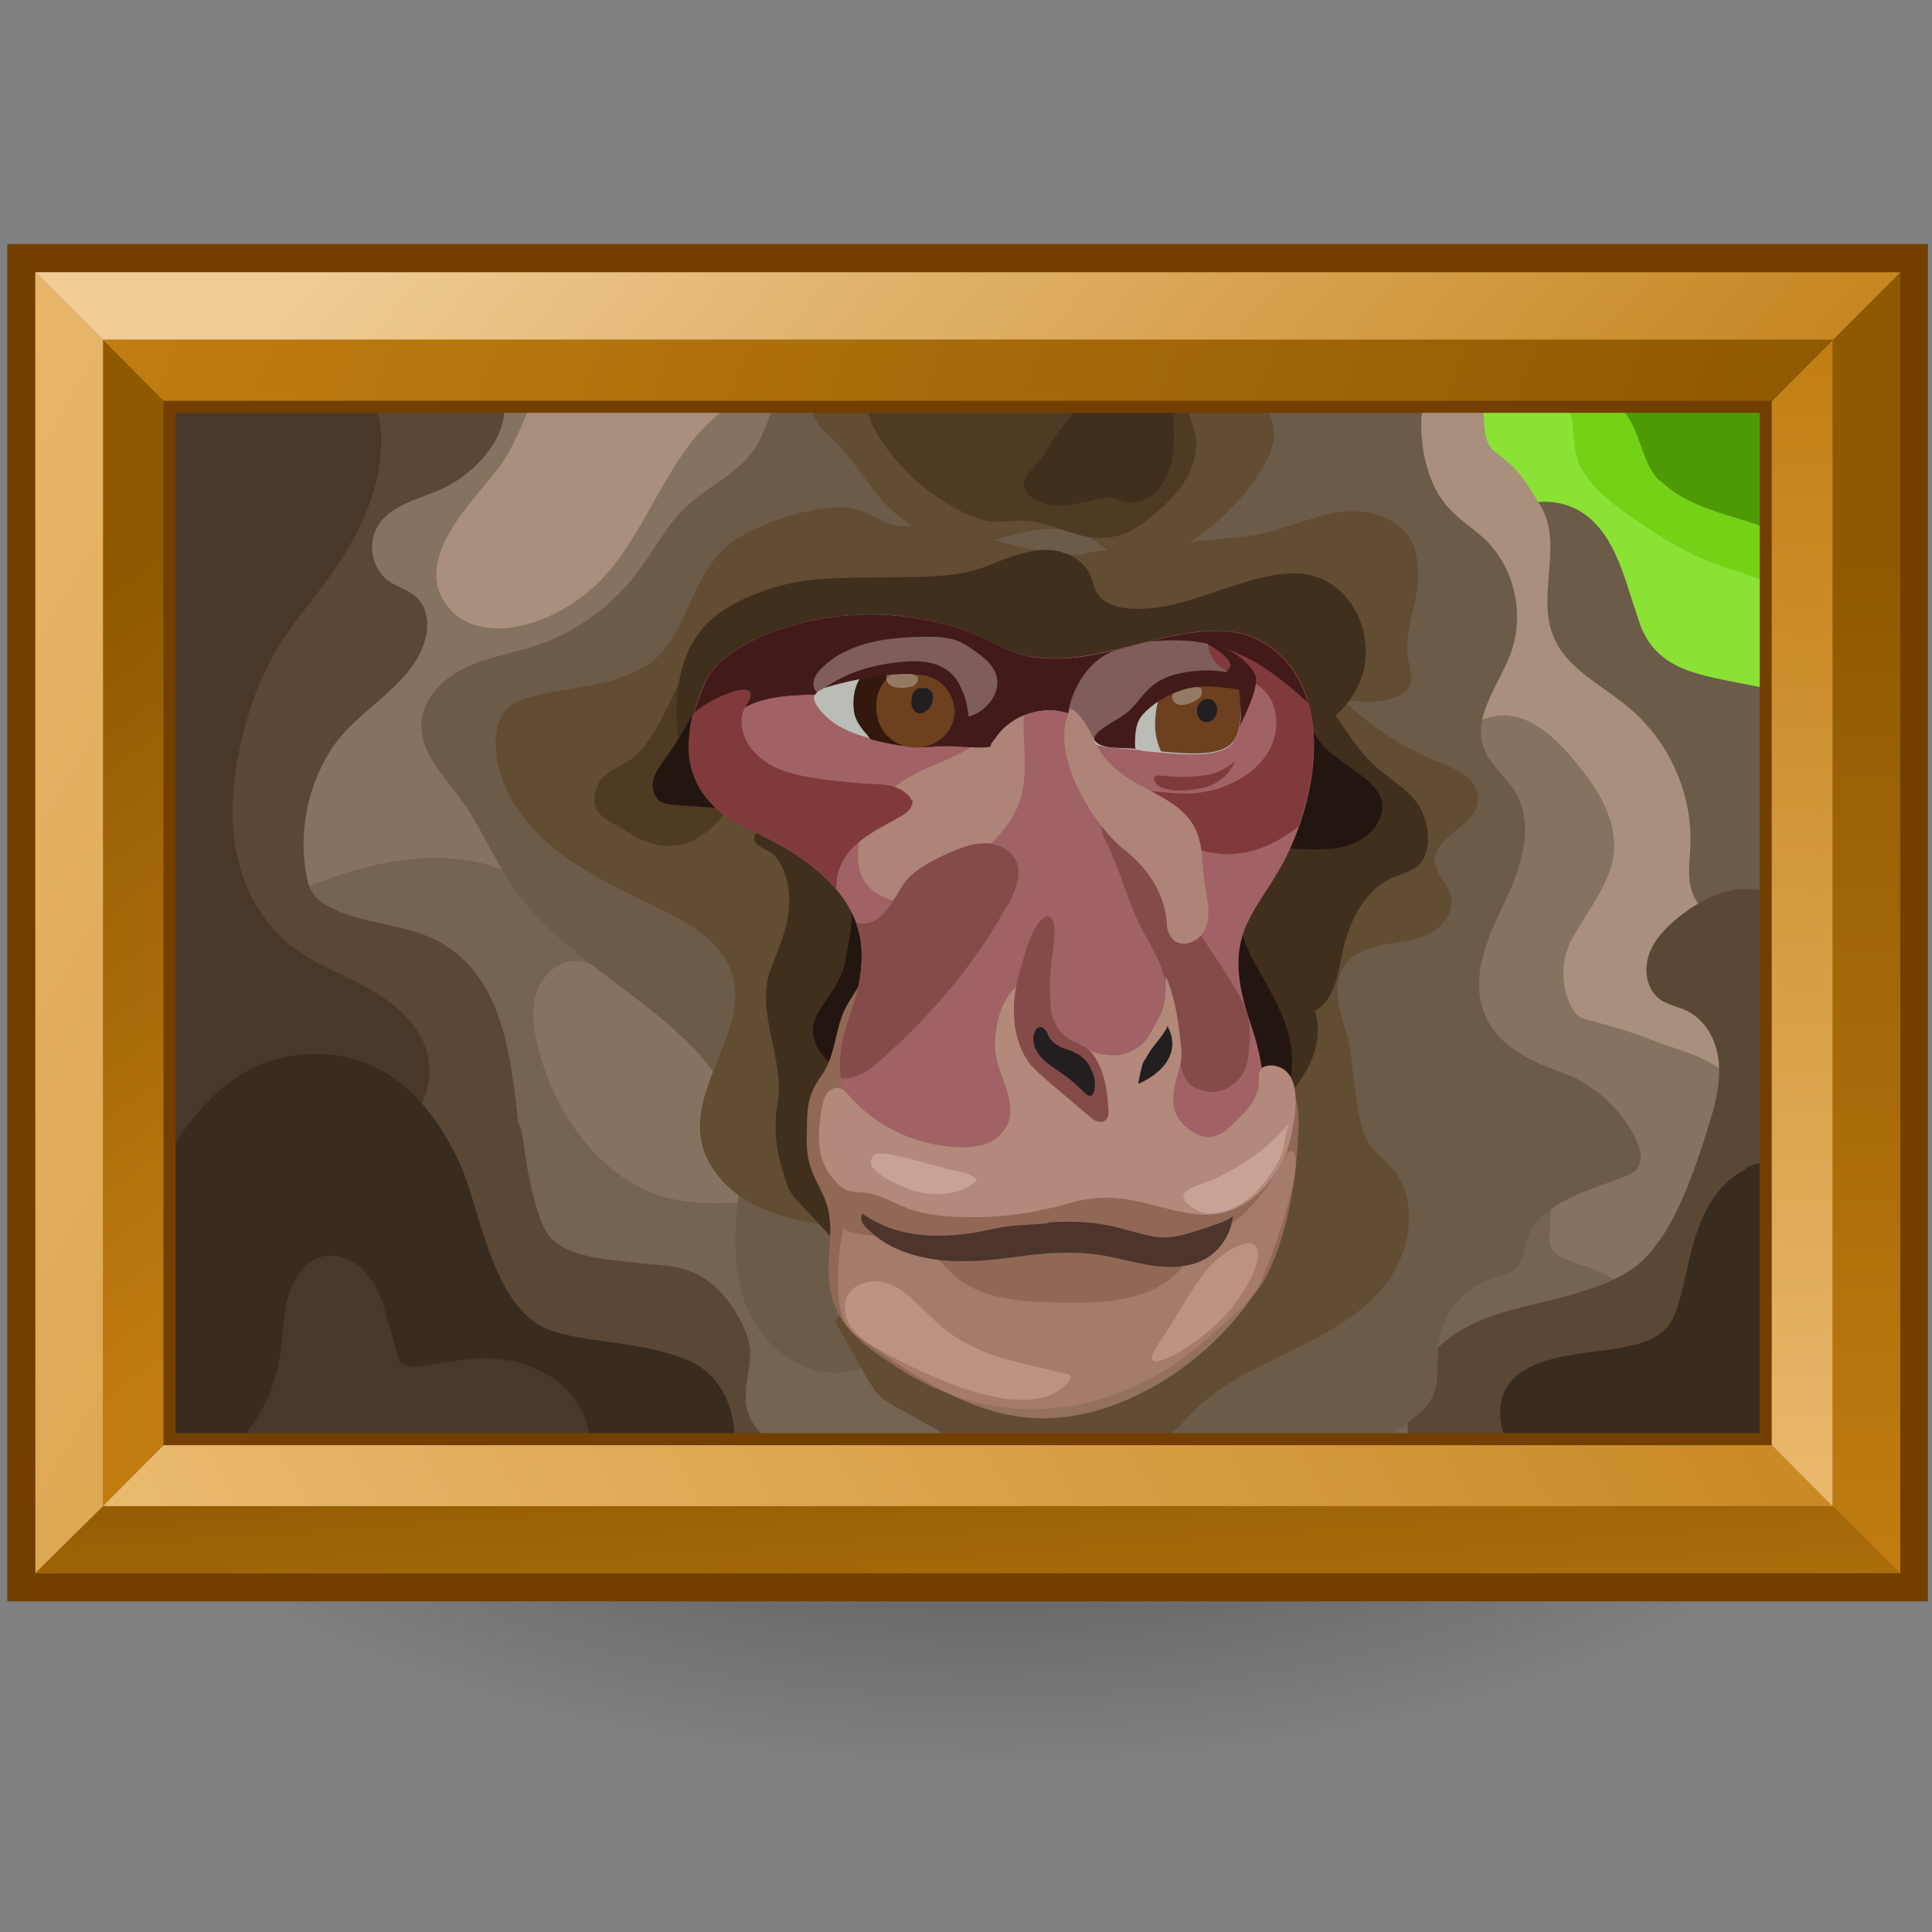 <?xml version="1.0" encoding="UTF-8" standalone="no"?>
<svg
   viewBox="0 0 48 48"
   version="1.1"
   id="svg91"
   sodipodi:docname="15-Kuwahara Filter.svg"
   inkscape:version="1.3.2 (091e20e, 2023-11-25, custom)"
   xmlns:inkscape="http://www.inkscape.org/namespaces/inkscape"
   xmlns:sodipodi="http://sodipodi.sourceforge.net/DTD/sodipodi-0.dtd"
   xmlns:xlink="http://www.w3.org/1999/xlink"
   xmlns="http://www.w3.org/2000/svg"
   xmlns:svg="http://www.w3.org/2000/svg">
  <rect x="0" y="0" width="48" height="48" fill="#808080" stroke="none"/>
  <sodipodi:namedview
     id="namedview91"
     pagecolor="#ffffff"
     bordercolor="#666666"
     borderopacity="1.0"
     inkscape:showpageshadow="2"
     inkscape:pageopacity="0.0"
     inkscape:pagecheckerboard="0"
     inkscape:deskcolor="#d1d1d1"
     inkscape:zoom="23.0208"
     inkscape:cx="23.9783"
     inkscape:cy="24"
     inkscape:current-layer="svg91" />
  <defs
     id="defs10">
    <radialGradient
       id="radial-gradient"
       cx="-258.64"
       cy="49.28"
       fx="-258.64"
       fy="49.28"
       r="15.57"
       gradientTransform="matrix(1.45,0,0,0.74,399.41,-2.45)"
       gradientUnits="userSpaceOnUse">
      <stop
         offset=".55"
         stop-color="#1a1718"
         stop-opacity=".5"
         id="stop1" />
      <stop
         offset=".93"
         stop-color="#1a1718"
         stop-opacity="0"
         id="stop2" />
    </radialGradient>
    <linearGradient
       id="linear-gradient"
       x1="1.23"
       y1="21.84"
       x2="11.31"
       y2="25.78"
       gradientTransform="matrix(1, 0, 0, 1, 0, 0)"
       gradientUnits="userSpaceOnUse">
      <stop
         offset="0"
         stop-color="#b9bcb5"
         id="stop3" />
      <stop
         offset="1"
         stop-color="#232729"
         id="stop4" />
    </linearGradient>
    <linearGradient
       id="linear-gradient-2"
       x1="36.68"
       y1="21.3"
       x2="46.77"
       y2="25.24"
       xlink:href="#linear-gradient" />
    <linearGradient
       id="linear-gradient-3"
       x1="7.74"
       y1="5.18"
       x2="39.72"
       y2="17.67"
       xlink:href="#linear-gradient" />
    <linearGradient
       id="linear-gradient-4"
       x1="8.28"
       y1="29.41"
       x2="40.25"
       y2="41.9"
       xlink:href="#linear-gradient" />
    <linearGradient
       id="linear-gradient-5"
       x1="-2.01"
       y1="19.13"
       x2="45.89"
       y2="46.97"
       gradientTransform="matrix(1, 0, 0, 1, 0, 0)"
       gradientUnits="userSpaceOnUse">
      <stop
         offset="0"
         stop-color="#e9b96e"
         id="stop5" />
      <stop
         offset="1"
         stop-color="#c17d11"
         id="stop6" />
    </linearGradient>
    <linearGradient
       id="linear-gradient-6"
       x1="41.76"
       y1="36.55"
       x2="41.76"
       y2="16.43"
       gradientTransform="matrix(1, 0, 0, 1, 0, 0)"
       gradientUnits="userSpaceOnUse">
      <stop
         offset="0"
         stop-color="#c17d11"
         id="stop7" />
      <stop
         offset="1"
         stop-color="#8f5902"
         id="stop8" />
    </linearGradient>
    <linearGradient
       id="linear-gradient-7"
       x1="16.38"
       y1="4.35"
       x2="37.23"
       y2="22.07"
       gradientUnits="userSpaceOnUse">
      <stop
         offset="0"
         stop-color="#efcc96"
         id="stop9" />
      <stop
         offset="1"
         stop-color="#c17d11"
         id="stop10" />
    </linearGradient>
    <linearGradient
       id="linear-gradient-8"
       x1="24.33"
       y1="41.02"
       x2="23.75"
       y2="32.9"
       xlink:href="#linear-gradient-6" />
    <linearGradient
       id="linear-gradient-9"
       x1="11.36"
       y1="41.57"
       x2="43.75"
       y2="24.02"
       xlink:href="#linear-gradient-5" />
    <linearGradient
       id="linear-gradient-10"
       x1="39.97"
       y1="35.02"
       x2="40.96"
       y2="11.85"
       xlink:href="#linear-gradient-5" />
    <linearGradient
       id="linear-gradient-11"
       x1="9.03"
       y1="6.61"
       x2="38.7"
       y2="18.19"
       xlink:href="#linear-gradient-6" />
    <linearGradient
       id="linear-gradient-12"
       x1="11.85"
       y1="30.11"
       x2="3.98"
       y2="19.26"
       xlink:href="#linear-gradient-6" />
    <linearGradient
       inkscape:collect="always"
       xlink:href="#linear-gradient"
       id="linearGradient93"
       gradientUnits="userSpaceOnUse"
       x1="1.23"
       y1="21.84"
       x2="11.31"
       y2="25.78" />
    <linearGradient
       inkscape:collect="always"
       xlink:href="#linear-gradient-5"
       id="linearGradient94"
       gradientUnits="userSpaceOnUse"
       x1="-2.01"
       y1="19.13"
       x2="45.89"
       y2="46.97" />
    <linearGradient
       inkscape:collect="always"
       xlink:href="#linear-gradient-6"
       id="linearGradient95"
       gradientUnits="userSpaceOnUse"
       x1="41.76"
       y1="36.55"
       x2="41.76"
       y2="16.43" />
  </defs>
  <g
     id="shadow"
     style="opacity:0.45;isolation:isolate;mix-blend-mode:multiply;stroke-width:0.952"
     transform="matrix(1.104,0,0,1,-2.353,-0.869)">
    <ellipse
       cx="23.88"
       cy="34.03"
       rx="21.72"
       ry="11.12"
       style="fill:url(#radial-gradient);stroke-width:0.952"
       id="ellipse10" />
  </g>
  <g
     id="ART"
     style="isolation:isolate;stroke-width:0.794"
     transform="matrix(1.257,0,0,1.261,-6.122,-6.753)">
    <g
       id="g90"
       style="stroke-width:0.794">
      <rect
         x="7.33"
         y="13.07"
         width="33.54"
         height="12.86"
         style="fill:#4e9a06;stroke-width:0.794"
         id="rect10" />
      <path
         d="m 37.68,14.82 c 0.4,0.39 0.94,0.57 1.47,0.73 0.53,0.16 1.14,0.33 1.39,0.83 0.22,0.42 0.07,1 -0.33,1.26 -0.34,0.22 -0.78,0.22 -1.17,0.11 -0.39,-0.11 -0.74,-0.32 -1.11,-0.48 -0.65,-0.28 -1.34,-0.41 -1.99,-0.69 -0.65,-0.28 -1.26,-0.75 -1.46,-1.42 -0.13,-0.44 -0.06,-0.94 0.19,-1.33 0.13,-0.2 0.9,-0.33 1.12,-0.4 0.28,-0.08 0.66,-0.23 0.95,-0.12 0.53,0.19 0.52,1.13 0.93,1.52 z"
         style="fill:#73d216;stroke-width:0.794"
         id="path10" />
      <path
         d="m 32.19,13.34 c 0.44,-0.87 1.6,-0.43 2.34,-0.49 0.34,-0.03 0.7,-0.04 1,0.11 0.63,0.32 0.29,1.12 0.61,1.65 0.26,0.43 0.68,0.73 1.09,1.01 0.48,0.33 0.98,0.64 1.53,0.84 0.42,0.16 0.88,0.25 1.24,0.51 0.79,0.57 0.87,1.69 0.88,2.66 0,0.32 0,0.67 -0.22,0.91 -0.31,0.33 -0.84,0.24 -1.27,0.11 -2.98,-0.94 -5.55,-3.1 -6.99,-5.87 -0.23,-0.45 -0.44,-0.99 -0.21,-1.44 z"
         style="fill:#8ae234;stroke-width:0.794"
         id="path11" />
      <g
         id="g77"
         style="stroke-width:0.794">
        <path
           d="m 35,15.29 c 0.36,-0.09 0.75,-0.06 1.07,0.12 0.57,0.32 0.81,0.99 1.01,1.62 l 0.18,0.55 c 0.32,1.02 1.28,1.08 2.18,1.27 0.57,0.12 1.8,0.27 1.82,1.07 l 0.09,3.09 c 0.03,1 0.06,2 -0.06,2.99 -0.21,1.73 -0.91,3.47 -2.26,4.58 -0.36,0.3 -0.78,0.58 -0.91,1.03 -1.12,-0.43 -1.88,-1.49 -2.35,-2.59 -0.47,-1.1 -0.71,-2.29 -1.16,-3.4 -0.26,-0.64 -0.58,-1.27 -0.65,-1.95 -0.04,-0.4 0.01,-0.81 -0.02,-1.21 -0.12,-1.39 -1.29,-2.67 -1.15,-4.08 0.05,-0.45 0.22,-0.87 0.41,-1.28 0.27,-0.56 0.61,-1.12 1.12,-1.48 0.21,-0.15 0.44,-0.26 0.69,-0.32 z"
           style="fill:#6c5b49;stroke-width:0.794"
           id="path12" />
        <path
           d="m 40.1,23.87 c -0.64,-0.18 -1.65,-0.25 -1.82,-1.07 -0.05,-0.25 -0.01,-0.5 0,-0.76 0.05,-1.03 -0.41,-2.06 -1.2,-2.73 -0.54,-0.46 -1.27,-0.78 -1.52,-1.45 -0.31,-0.8 0.21,-1.8 -0.24,-2.54 -0.29,-0.47 -0.44,-0.73 -0.86,-1.03 -0.28,-0.2 -0.24,-0.51 -0.27,-0.8 0,-0.03 0,-0.06 -0.01,-0.09 -0.04,-0.28 -0.06,-0.52 -0.03,-0.75 H 8.55 c -0.11,1.05 -0.21,2.1 -0.32,3.16 -0.11,1.11 -0.22,2.22 -0.31,3.34 -0.34,4.6 -0.16,9.24 0.54,13.81 0.04,0.24 0.08,0.49 0.24,0.66 0.12,0.13 0.28,0.19 0.45,0.25 4.86,1.82 10.26,0.9 15.44,1.19 1.53,0.09 3.06,0.28 4.59,0.37 3.58,0.22 7.19,-0.09 10.68,-0.94 0.12,-0.03 0.25,-0.06 0.32,-0.16 0.08,-0.1 0.07,-0.24 0.06,-0.36 -0.19,-3.38 0.04,-6.72 -0.15,-10.1 z"
           style="fill:#a8907d;stroke-width:0.794"
           id="path13" />
        <path
           d="m 8.67,22.54 c 0.19,0.72 -0.02,1.48 0.04,2.22 0.08,1.1 0.73,2.12 0.74,3.23 0,0.69 -0.25,1.39 -0.1,2.06 0.14,0.65 0.63,1.17 0.85,1.79 0.13,0.38 0.16,0.79 0.33,1.16 0.2,0.42 0.56,0.74 0.92,1.04 0.5,0.42 1.01,0.84 1.54,1.23 h 26.52 c 0.12,-0.1 0.23,-0.21 0.29,-0.37 0.12,-0.29 0.08,-0.62 0.03,-0.93 -0.26,-1.78 -0.51,-3.58 -0.41,-5.37 0.04,-0.75 0.09,-1.63 -0.48,-2.12 -0.38,-0.33 -0.95,-0.45 -1.41,-0.63 -0.4,-0.16 -0.82,-0.28 -1.24,-0.39 -0.07,-0.02 -0.15,-0.04 -0.21,-0.08 -0.07,-0.05 -0.12,-0.13 -0.16,-0.2 -0.21,-0.42 -0.2,-0.95 0.04,-1.36 0.51,-0.89 1.12,-1.48 0.64,-2.56 -0.13,-0.3 -0.33,-0.57 -0.54,-0.83 -0.41,-0.52 -0.98,-1.07 -1.63,-0.97 -0.44,0.07 -0.78,0.42 -1,0.81 -0.56,1.01 -0.42,2.24 -0.39,3.4 0.03,0.99 -0.03,1.99 -0.17,2.98 -0.08,0.59 -0.2,1.19 -0.46,1.73 -0.73,1.5 -2.01,2.15 -3.54,2.67 -1.81,0.62 -3.89,0.41 -5.64,-0.32 -1.83,-0.77 -3.02,-2.55 -3.81,-4.37 -0.09,-1.18 0.09,-2.38 0.56,-3.47 0.56,-1.29 1.49,-2.42 1.9,-3.77 0.44,-1.44 0.23,-3.06 -0.56,-4.34 -0.24,-0.39 -0.56,-0.75 -0.82,-1.12 -0.2,-0.28 -0.27,-0.52 -0.71,-0.48 -0.28,0.02 -0.53,0.18 -0.75,0.36 -1.05,0.88 -1.39,2.38 -2.38,3.33 -0.4,0.38 -0.9,0.66 -1.43,0.8 -0.56,0.15 -1.34,0.07 -1.61,-0.54 -0.13,-0.3 -0.05,-0.65 0.13,-0.93 0.18,-0.28 0.44,-0.48 0.69,-0.69 0.48,-0.41 0.92,-0.85 1.33,-1.33 0.17,-0.2 0.34,-0.44 0.3,-0.7 -0.03,-0.18 -0.16,-0.33 -0.31,-0.43 -0.52,-0.37 -1.24,-0.32 -1.84,-0.1 -0.42,0.15 -0.8,0.38 -1.21,0.57 -0.35,0.16 -0.65,0.12 -1.02,0.21 -0.68,0.15 -1.52,0.56 -1.9,1.16 -0.59,0.92 -0.36,2.14 -0.68,3.19 -0.31,1.03 -1.17,1.96 -1,3.03 0.08,0.51 0.4,0.96 0.53,1.46 z"
           style="opacity:0.62;fill:#72604f;stroke-width:0.794"
           id="path14" />
        <path
           d="m 9.22,30.31 c 1.15,1.54 1.7,3.53 3.13,4.8 0.07,0.06 0.15,0.1 0.22,0.15 h 25.78 c 0.22,-0.42 0.28,-0.9 0.1,-1.33 -0.33,-0.76 -1.35,-1.22 -1.32,-2.04 0,-0.25 0.12,-0.49 0.09,-0.74 -0.08,-0.59 -0.83,-0.77 -1.39,-0.98 -0.1,-0.04 -0.21,-0.09 -0.27,-0.18 -0.06,-0.1 -0.07,-0.22 -0.06,-0.34 0.02,-0.39 0.07,-0.78 0,-1.16 -0.13,-0.83 -0.77,-1.47 -1.38,-2.05 -0.07,-0.07 -0.15,-0.14 -0.25,-0.15 -0.12,-0.02 -0.22,0.06 -0.33,0.11 -0.45,0.26 -0.99,0.31 -1.5,0.46 -0.92,0.26 -1.71,0.84 -2.58,1.23 -1.27,0.56 -2.68,0.69 -4.07,0.82 -1.49,0.14 -2.99,0.28 -4.49,0.13 -1.36,-0.13 -2.52,0.36 -3.76,-0.52 -0.85,-0.61 -1.41,-1.57 -1.65,-2.59 -0.08,-0.36 -0.13,-0.75 0.01,-1.09 0.14,-0.34 0.51,-0.62 0.87,-0.54 0.23,0.05 0.42,0.23 0.66,0.24 -0.88,-1.02 -1.53,-2.04 -2.96,-2.24 -0.91,-0.13 -1.84,0.06 -2.71,0.37 -0.43,0.15 -0.86,0.35 -1.19,0.67 -1.01,1.01 -0.62,2.74 -1.24,3.95 -0.27,0.53 -0.6,1.07 -0.5,1.69 0.08,0.51 0.45,0.91 0.76,1.33 z"
           style="opacity:0.82;fill:#72604f;stroke-width:0.794"
           id="path15" />
        <path
           d="m 38.71,25.79 c 0.07,0.15 0.11,0.31 0.13,0.47 0.04,0.4 -0.05,0.8 -0.17,1.18 -0.29,0.93 -0.75,2.44 -1.62,2.97 -1.19,0.73 -2.88,0.55 -3.83,1.57 -0.41,0.45 -0.6,1.08 -0.51,1.68 0.02,0.13 0.05,0.25 0.13,0.35 0.07,0.09 0.16,0.16 0.26,0.21 0.92,0.52 2.3,0.51 3.32,0.57 1.25,0.07 2.53,0.13 3.71,-0.27 0.22,-0.08 0.45,-0.18 0.57,-0.38 0.07,-0.12 0.09,-0.27 0.11,-0.41 0.32,-2.44 0.54,-4.89 0.64,-7.34 0.03,-0.8 0.34,-1.79 -0.01,-2.56 -0.27,-0.6 -1.45,-0.95 -2.06,-0.96 -0.5,0 -0.96,0.26 -1.35,0.57 -0.24,0.2 -0.47,0.43 -0.57,0.73 -0.1,0.3 -0.05,0.66 0.2,0.86 0.17,0.13 0.39,0.16 0.57,0.25 0.21,0.11 0.37,0.29 0.48,0.51 z"
           style="fill:#5a4735;stroke-width:0.794"
           id="path16" />
        <path
           d="m 37.16,34.41 c -0.26,0.02 -0.53,0 -0.78,-0.04 -0.07,-0.01 -0.14,-0.03 -0.19,-0.08 -0.07,-0.07 -0.07,-0.18 -0.07,-0.28 l 0.03,-0.98 c 0,-0.27 0.02,-0.55 0.17,-0.78 0.15,0 0.27,0.15 0.31,0.3 0.04,0.15 0.03,0.3 0.06,0.45 0.05,0.26 0.21,0.5 0.43,0.64 0,0.22 0.08,0.21 0.18,0.4 0.1,0.19 0.14,0.45 -0.01,0.61 -0.09,-0.05 -0.03,-0.2 -0.12,-0.25 z"
           style="fill:#3a2b1f;stroke-width:0.794"
           id="path17" />
        <path
           d="m 39.38,28.39 c -0.44,0.21 -0.73,0.63 -0.91,1.08 -0.18,0.45 -0.26,0.97 -0.39,1.45 -0.06,0.22 -0.13,0.45 -0.29,0.62 -0.19,0.2 -0.47,0.28 -0.73,0.34 -0.86,0.2 -2.74,0.08 -2.52,1.53 0.06,0.4 0.37,0.73 0.73,0.9 0.36,0.17 0.77,0.23 1.18,0.26 0.95,0.08 1.94,0.06 2.8,-0.34 0.65,-0.3 1.24,-0.85 1.47,-1.55 0.14,-0.42 0.04,-0.48 -0.14,-0.82 -0.2,-0.38 -0.55,-1.02 -0.35,-1.44 0.13,-0.27 0.36,-0.49 0.5,-0.76 0.15,-0.29 0.18,-0.66 0.02,-0.95 -0.24,-0.44 -0.86,-0.57 -1.32,-0.37 -0.02,0 -0.03,0.01 -0.05,0.02 z"
           style="fill:#3a2b1f;stroke-width:0.794"
           id="path18" />
        <path
           d="m 12.19,32.59 c 0.31,0.52 0.64,1.06 1.13,1.42 0.55,0.41 1.24,0.55 1.89,0.76 0.44,0.14 0.87,0.31 1.29,0.49 h 6.18 c -0.11,-0.13 -0.27,-0.25 -0.42,-0.33 -0.84,-0.46 -2.66,-0.99 -2.65,-2.03 0,-0.61 0.25,-0.84 -0.09,-1.5 -0.23,-0.44 -0.56,-0.84 -1.04,-1.01 -0.34,-0.12 -0.72,-0.11 -1.08,-0.16 -0.53,-0.06 -1.39,-0.1 -1.72,-0.58 -0.07,-0.11 -0.12,-0.23 -0.16,-0.36 -0.13,-0.41 -0.22,-0.82 -0.28,-1.25 -0.03,-0.23 -0.05,-0.47 -0.17,-0.66 -0.24,-0.36 -0.85,-0.39 -1.12,-0.05 -0.08,0.1 -0.13,0.22 -0.19,0.34 -0.1,0.16 -0.23,0.3 -0.35,0.43 -0.32,0.33 -0.59,0.63 -0.82,1.02 -0.11,0.2 -0.55,0.66 -0.55,0.88 -0.39,0.28 -0.51,0.81 -0.43,1.28 0.08,0.47 0.33,0.89 0.57,1.3 z"
           style="fill:#5a4735;stroke-width:0.794"
           id="path19" />
        <path
           d="m 36.16,26.68 c -0.12,-0.07 -0.24,-0.13 -0.36,-0.17 -0.64,-0.24 -1.32,-0.5 -1.6,-1.21 -0.27,-0.71 0.08,-1.49 0.41,-2.17 0.33,-0.68 0.6,-1.52 0.21,-2.17 -0.18,-0.3 -0.5,-0.53 -0.62,-0.86 -0.24,-0.63 0.31,-1.26 0.54,-1.9 0.27,-0.76 0.06,-1.67 -0.53,-2.23 -0.23,-0.21 -0.5,-0.38 -0.71,-0.61 -0.4,-0.44 -0.54,-1.09 -0.54,-1.68 0,-0.44 0.31,-1.03 -0.48,-1.03 h -3.6 l -3.85,7.8 c -0.82,2.47 -0.2,5.18 -0.49,7.78 -0.1,0.85 -0.29,1.7 -0.33,2.56 -0.04,0.86 0.09,1.76 0.58,2.46 0.48,0.68 1.26,1.11 2.06,1.31 0.81,0.2 1.65,0.18 2.48,0.13 0.62,-0.04 1.26,-0.1 1.84,-0.34 0.58,-0.23 1.08,-0.62 1.57,-1 0.17,-0.13 0.34,-0.26 0.43,-0.45 0.17,-0.32 0.09,-0.7 0.13,-1.06 0.07,-0.6 0.52,-1.14 1.1,-1.31 0.15,-0.05 0.33,-0.07 0.44,-0.19 0.13,-0.13 0.14,-0.33 0.19,-0.51 0.23,-0.77 1.18,-0.99 1.94,-1.29 0.11,-0.04 0.22,-0.09 0.28,-0.19 0.08,-0.13 0.05,-0.3 0,-0.44 -0.19,-0.5 -0.63,-0.96 -1.11,-1.24 z"
           style="fill:#6c5b49;stroke-width:0.794"
           id="path20" />
        <path
           d="m 18.72,33.69 c -0.11,-0.41 -0.3,-0.8 -0.57,-1.06 -0.2,-0.2 -0.44,-0.34 -0.67,-0.49 -1.16,-0.8 -1.98,-2.07 -2.22,-3.45 -0.28,-1.58 -0.09,-4 -1.81,-4.83 -0.65,-0.31 -1.42,-0.3 -2.06,-0.63 -0.13,-0.07 -0.26,-0.16 -0.34,-0.28 -0.07,-0.11 -0.11,-0.25 -0.13,-0.38 -0.15,-0.85 0.04,-1.75 0.51,-2.47 0.53,-0.81 1.69,-1.27 1.87,-2.26 0.04,-0.25 0,-0.52 -0.18,-0.7 -0.16,-0.16 -0.39,-0.21 -0.57,-0.34 -0.32,-0.23 -0.42,-0.71 -0.23,-1.05 0.24,-0.44 0.8,-0.55 1.26,-0.75 0.37,-0.17 0.7,-0.43 0.94,-0.75 0.29,-0.37 0.46,-0.93 0.16,-1.3 -0.34,-0.43 -0.87,-0.32 -1.34,-0.28 -0.71,0.05 -1.44,0 -2.15,0 H 7.43 c -0.27,0.52 -0.49,1.06 -0.61,1.64 -0.18,0.88 -0.13,1.79 -0.14,2.68 -0.02,1.59 -0.26,3.17 -0.35,4.76 -0.23,4.04 0.47,8.06 1.18,12.04 0.1,0.55 0.22,1.14 0.63,1.51 0.41,0.37 1.01,0.42 1.56,0.45 2.45,0.15 4.92,0.31 7.37,0.05 0.64,-0.07 1.59,-0.19 1.72,-0.94 0.06,-0.35 0.04,-0.77 -0.07,-1.17 z"
           style="fill:#5a4735;stroke-width:0.794"
           id="path21" />
        <path
           d="m 13.63,16.09 c -0.12,0.29 -0.19,0.62 -0.08,0.92 0.2,0.56 0.93,0.77 1.49,0.57 0.56,-0.2 0.95,-0.69 1.27,-1.18 0.42,-0.67 0.76,-1.4 0.92,-2.17 0.13,-0.6 0.11,-1.34 -0.51,-1.66 -0.5,-0.26 -0.9,0 -1.17,0.43 -0.32,0.51 -0.45,1.08 -0.83,1.58 -0.38,0.5 -0.84,0.94 -1.09,1.52 z"
           style="fill:#a8907d;stroke-width:0.794"
           id="path22" />
        <path
           d="m 33.18,17.76 c -0.19,-0.24 0.34,-0.59 0.17,-0.84 -0.06,-0.08 -0.17,-0.11 -0.25,-0.15 -0.19,-0.1 -0.28,-0.33 -0.28,-0.54 0,-0.21 0.07,-0.42 0.14,-0.62 -0.29,-0.09 -0.59,-0.18 -0.88,-0.27 -0.06,-0.14 0.15,-0.24 0.25,-0.36 0.14,-0.16 0.03,-0.43 -0.15,-0.55 -0.18,-0.11 -0.41,-0.11 -0.63,-0.1 0.2,-0.36 0.36,-0.74 0.48,-1.13 -0.42,0.13 -0.87,0.16 -1.3,0.09 0.06,0 0.09,-0.36 0.1,-0.72 h -7.25 c -0.79,0 -2.48,-0.31 -3.08,0.26 -0.09,0.09 -0.17,0.19 -0.23,0.3 -0.19,0.35 -0.27,0.76 -0.5,1.09 -0.33,0.48 -0.92,0.72 -1.34,1.12 -0.39,0.37 -0.64,0.87 -0.97,1.3 -0.5,0.67 -1.22,1.18 -2.01,1.44 -0.46,0.15 -0.94,0.22 -1.38,0.43 -0.44,0.21 -0.83,0.59 -0.87,1.07 -0.04,0.58 0.42,1.04 0.77,1.51 0.4,0.55 0.66,1.18 1.04,1.74 0.9,1.29 2.41,2.01 3.52,3.13 0.5,0.51 0.93,1.14 1.01,1.85 0.05,0.42 -0.04,0.85 -0.09,1.27 -0.1,0.8 -0.07,1.66 0.34,2.35 0.41,0.69 1.28,1.17 2.04,0.9 0.27,-0.1 0.51,-0.28 0.77,-0.4 0.51,-0.25 1.05,0.01 1.59,-0.22 0.36,-0.15 0.64,-0.44 0.85,-0.76 0.66,-0.98 0.78,-2.21 0.77,-3.39 -0.01,-1.18 -0.12,-2.37 0.15,-3.52 l 5.71,-3.76 c 0.71,-0.07 1.24,-0.67 1.64,-1.26 0.12,-0.18 0.24,-0.37 0.28,-0.58 0.04,-0.21 -0.03,-0.46 -0.21,-0.57 -0.07,-0.04 -0.14,-0.07 -0.19,-0.13 z"
           style="fill:#6c5b49;stroke-width:0.794"
           id="path23" />
        <path
           d="m 31.19,18.9 c 0.56,0.63 1.28,1.13 2.06,1.45 0.19,0.08 0.39,0.15 0.56,0.27 0.17,0.12 0.29,0.32 0.27,0.53 -0.06,0.5 -0.88,0.68 -0.85,1.18 0.02,0.25 0.26,0.44 0.32,0.68 0.07,0.3 -0.15,0.6 -0.43,0.74 -0.28,0.14 -0.59,0.16 -0.9,0.22 -0.31,0.06 -0.62,0.17 -0.79,0.43 -0.24,0.37 -0.09,0.85 0.04,1.27 0.2,0.63 0.13,1.72 0.47,2.23 0.11,0.17 0.28,0.29 0.42,0.44 0.55,0.6 0.42,1.6 -0.06,2.26 -0.48,0.66 -1.24,1.04 -1.98,1.4 -0.74,0.36 -1.5,0.72 -2.03,1.34 -0.92,1.08 -2.62,0.03 -3.77,0.55 -0.08,0.04 -0.15,0.08 -0.24,0.08 -0.1,0 -0.19,-0.05 -0.28,-0.1 l -1.43,-0.8 C 22.47,33.01 22.37,32.96 22.28,32.88 22.16,32.77 22.08,32.63 22,32.49 L 21.38,31.4 c 0.17,-0.32 0.52,-0.51 0.86,-0.65 0.58,-0.23 1.2,-0.36 1.8,-0.55 0.28,-0.09 0.55,-0.19 0.81,-0.3 1.19,-0.5 1.66,-1.48 2.15,-2.62 0.2,-0.45 0.37,-0.91 0.53,-1.38 0.29,-0.83 0.54,-1.67 0.75,-2.52"
           style="fill:#624c33;stroke-width:0.794"
           id="path24" />
        <path
           d="m 30.72,18.86 c 0.55,0.41 0.8,1.11 1.31,1.57 0.48,0.44 0.99,0.59 1.06,1.36 0.02,0.21 -0.02,0.45 -0.17,0.6 -0.14,0.14 -0.35,0.18 -0.53,0.26 -0.58,0.25 -0.87,0.91 -1,1.53 -0.08,0.4 -0.15,0.86 -0.5,1.07 -0.28,0.17 -0.66,0.1 -0.93,-0.08 -0.31,-0.21 -0.45,-0.55 -0.72,-0.78 -0.14,-0.12 -0.78,-0.37 -0.65,-0.66 l 2.14,-4.86 z"
           style="fill:#412f1e;stroke-width:0.794"
           id="path25" />
        <path
           d="m 30.78,19.41 c -0.1,0.99 1.71,1.16 1.37,2.06 -0.12,0.3 -0.42,0.5 -0.73,0.57 -0.31,0.07 -0.64,0.05 -0.96,0.04 -1,-0.04 -0.54,-1.44 -0.24,-2.04"
           style="fill:#231610;stroke-width:0.794"
           id="path26" />
        <path
           d="m 30.1,22.82 c -0.09,0.48 -0.02,0.98 0.2,1.41 0.19,0.39 0.5,0.73 0.59,1.15 0.13,0.58 -0.19,1.18 -0.6,1.6 -0.08,0.08 -0.17,0.16 -0.28,0.2 -0.18,0.06 -0.37,0 -0.55,-0.06 -0.49,-0.17 -1.01,-0.36 -1.31,-0.79 -0.31,-0.43 -0.31,-1 -0.31,-1.53 0,-0.36 0,-0.74 0.12,-1.08 0.12,-0.34 0.33,-0.68 0.66,-0.83 l 1.47,-0.08 z"
           style="fill:#412f1e;stroke-width:0.794"
           id="path27" />
        <path
           d="m 29.4,23.32 c -0.17,0.87 1.19,1.88 0.99,3.21 -0.2,1.33 -1.54,-1.71 -1.54,-1.71 z"
           style="fill:#231610;stroke-width:0.794"
           id="path28" />
        <path
           d="m 30.72,15.6 c 0.32,-0.11 0.65,-0.19 1,-0.17 0.45,0.02 0.92,0.26 1.09,0.67 0.06,0.16 0.08,0.33 0.09,0.5 0.03,0.52 -0.2,0.96 -0.22,1.46 -0.02,0.46 0.36,0.89 -0.35,1.07 -0.62,0.16 -1.39,-0.08 -1.98,-0.31 -1.04,-0.42 -2.17,-0.52 -3.21,-0.98 -0.39,-0.17 -1.02,-0.33 -1.25,-0.71 -0.36,-0.58 0.21,-0.87 0.71,-0.92 0.97,-0.1 1.95,-0.19 2.92,-0.29 0.41,-0.04 0.8,-0.2 1.18,-0.32 z"
           style="fill:#624c33;stroke-width:0.794"
           id="path29" />
        <path
           d="m 17.6,18.51 c 0.11,-0.07 0.2,-0.14 0.29,-0.24 0.61,-0.62 0.68,-1.61 1.38,-2.18 0.48,-0.39 1.51,-0.72 2.13,-0.74 0.8,-0.02 0.9,0.55 1.68,0.32 0.24,-0.07 0.49,0.03 0.73,0.11 0.83,0.3 1.71,0.48 2.59,0.52 -0.16,0.66 0.94,1.1 1.09,1.71 0.18,0.73 0.31,1.64 0.24,2.38 -0.02,0.2 -0.05,0.4 -0.15,0.57 -0.09,0.16 -0.23,0.28 -0.37,0.4 -0.45,0.41 -0.86,0.87 -1.17,1.4 -0.31,0.53 -0.52,1.11 -0.73,1.7 -0.34,0.94 -0.73,1.88 -0.97,2.84 -0.2,0.82 -0.86,1.36 -1.49,1.9 -0.15,0.13 -0.31,0.26 -0.5,0.33 -0.28,0.1 -0.58,0.06 -0.87,0.01 -0.57,-0.09 -1.16,-0.18 -1.67,-0.43 -0.51,-0.25 -0.97,-0.71 -1.08,-1.28 -0.21,-1.13 0.97,-2.23 0.6,-3.31 -0.19,-0.57 -0.75,-0.92 -1.28,-1.19 -0.73,-0.37 -1.49,-0.69 -2.14,-1.19 -0.65,-0.5 -1.18,-1.21 -1.24,-2.03 -0.02,-0.3 0.04,-0.64 0.27,-0.83 0.12,-0.1 0.26,-0.15 0.41,-0.19 0.7,-0.2 1.59,-0.19 2.23,-0.59 z"
           style="fill:#624c33;stroke-width:0.794"
           id="path30" />
        <path
           d="m 19.96,21.72 c -0.07,0 -0.15,0.03 -0.17,0.1 -0.08,0.21 0.28,0.27 0.37,0.37 0.16,0.16 0.25,0.42 0.29,0.64 0.09,0.62 -0.14,1.07 -0.35,1.63 -0.31,0.82 0.28,1.74 0.14,2.61 -0.09,0.55 -0.03,0.97 0.15,1.52 0.03,0.09 0.06,0.19 0.12,0.27 0.04,0.06 0.08,0.11 0.13,0.16 l 0.92,0.99 c 0.14,0.15 0.33,0.31 0.51,0.23 0.14,-0.06 -0.18,-1.55 -0.19,-1.73 -0.02,-0.53 0.16,-0.93 0.3,-1.42 0.22,-0.77 0.52,-1.45 0.47,-2.28 -0.05,-1.09 -0.6,-2.17 -1.51,-2.77 -0.15,-0.1 -0.32,-0.19 -0.5,-0.2 -0.07,0 -0.13,0.02 -0.2,0.01 -0.18,-0.02 -0.3,-0.12 -0.49,-0.1 z"
           style="fill:#412f1e;stroke-width:0.794"
           id="path31" />
        <path
           d="m 21.69,23.03 c 0.06,0.42 -0.03,0.83 -0.11,1.25 -0.06,0.35 -0.26,0.59 -0.45,0.89 -0.07,0.1 -0.14,0.21 -0.17,0.33 -0.09,0.33 0.12,0.67 0.4,0.86 0.12,0.08 0.26,0.14 0.41,0.15 0.45,0.02 0.46,-0.59 0.55,-0.91 0.15,-0.52 0.27,-1.06 0.26,-1.61"
           style="fill:#231610;stroke-width:0.794"
           id="path32" />
        <path
           d="m 18.79,18.08 c -0.37,0.38 -0.57,0.9 -0.81,1.37 -0.14,0.28 -0.31,0.57 -0.54,0.79 -0.2,0.19 -0.6,0.29 -0.72,0.52 -0.08,0.14 -0.13,0.31 -0.09,0.46 0.06,0.25 0.4,0.37 0.6,0.5 0.28,0.18 0.59,0.32 0.93,0.3 0.58,-0.04 1.03,-0.53 1.29,-1.05 z"
           style="fill:#4f3b24;stroke-width:0.794"
           id="path33" />
        <path
           d="M 26.09,20.1 C 26,20.08 25.92,20.06 25.83,20.04 25.59,19.99 25.36,20 25.13,19.97 24.79,19.92 24.76,19.75 24.46,19.62 24.3,19.55 24.12,19.52 23.95,19.5 23.07,19.4 22.16,19.7 21.29,19.5 21.06,19.45 20.84,19.36 20.62,19.33 20.4,19.3 20.21,19.2 20,19.16 c -0.22,-0.04 -0.44,0.05 -0.6,0.2 -0.16,0.15 -0.26,0.35 -0.31,0.57 -0.05,0.19 -0.08,0.42 -0.26,0.5 -0.15,0.07 -0.33,-0.01 -0.43,-0.15 -0.1,-0.14 -0.12,-0.3 -0.14,-0.47 -0.07,-0.74 0.03,-1.56 0.53,-2.11 0.32,-0.35 0.75,-0.55 1.19,-0.71 0.8,-0.28 1.47,-0.24 2.29,-0.26 0.73,-0.02 1.44,0.04 2.13,-0.23 0.35,-0.14 0.71,-0.29 1.08,-0.31 0.37,-0.02 0.79,0.15 0.94,0.5 0.05,0.12 0.07,0.25 0.14,0.36 0.12,0.19 0.37,0.27 0.59,0.29 0.95,0.09 1.84,-0.44 2.78,-0.63 0.29,-0.06 0.6,-0.09 0.89,-0.01 0.76,0.2 1.2,1.11 1,1.88 -0.15,0.56 -0.6,1.04 -1.15,1.22 -0.45,0.15 -0.92,0.1 -1.38,0.16 -0.49,0.07 -0.96,0.24 -1.46,0.28 -0.59,0.05 -1.18,-0.04 -1.76,-0.16 z"
           style="fill:#412f1e;stroke-width:0.794"
           id="path34" />
        <path
           d="m 18.92,18.63 c -0.23,0.59 -0.53,1.16 -0.9,1.67 -0.09,0.13 -0.19,0.25 -0.23,0.4 -0.04,0.15 -0.01,0.33 0.11,0.43 0.09,0.07 0.22,0.08 0.34,0.09 l 1.2,0.08 c -0.16,-0.4 -0.22,-0.84 -0.18,-1.28"
           style="fill:#231610;stroke-width:0.794"
           id="path35" />
        <path
           d="m 26.74,25.25 c 0.27,-0.12 0.56,-0.19 0.82,-0.3 0.21,-0.1 0.38,-0.4 0.63,-0.37 0.08,0 0.15,0.05 0.21,0.1 0.32,0.2 0.55,0.44 0.72,0.78 0.06,0.13 0.12,0.27 0.17,0.4 0.06,0.17 0.12,0.34 0.21,0.5 0.09,0.16 0.23,0.29 0.41,0.33 0.12,0.03 0.24,0.01 0.35,0.04 0.37,0.09 0.27,1.02 0.25,1.31 -0.06,0.81 -0.23,1.69 -0.59,2.43 -0.24,0.49 -0.75,0.86 -1.15,1.22 -1.03,0.94 -2.39,1.51 -3.78,1.42 -0.84,-0.05 -1.67,-0.34 -2.38,-0.81 -0.71,-0.47 -1.29,-0.83 -1.36,-1.77 -0.03,-0.48 0.11,-0.99 -0.04,-1.45 -0.08,-0.25 -0.24,-0.48 -0.32,-0.73 -0.08,-0.24 -0.08,-0.5 -0.07,-0.76 0,-0.46 0.03,-0.69 0.3,-1.06 0.26,-0.37 0.25,-0.86 0.44,-1.27 0.12,-0.25 0.31,-0.47 0.41,-0.73 0.05,-0.12 0.07,-0.25 0.13,-0.36 0.13,-0.24 0.39,-0.37 0.63,-0.48 0.13,-0.06 0.27,-0.12 0.41,-0.12 0.96,0 1.28,1.8 2.34,1.98 0.42,0.07 0.85,-0.1 1.24,-0.27 z"
           style="fill:#916856;stroke-width:0.794"
           id="path36" />
        <path
           d="m 30.37,28.02 c 0.42,0.04 -0.48,2.44 -0.62,2.68 -0.83,1.38 -2.61,2.61 -4.27,2.6 -1.29,0 -2.45,-0.77 -3.51,-1.51 -0.13,-0.09 -0.25,-0.18 -0.34,-0.3 -0.14,-0.19 -0.18,-0.44 -0.19,-0.67 -0.02,-0.43 0.01,-0.87 0.11,-1.29 -0.04,0.18 1,0.19 1.11,0.21 0.46,0.06 0.7,0.39 1.02,0.7 0.53,0.51 1.34,0.56 2.08,0.58 0.84,0.02 1.78,0 2.38,-0.59 0.17,-0.17 0.3,-0.37 0.47,-0.54 0.26,-0.26 0.6,-0.37 0.87,-0.64 0.32,-0.33 0.59,-0.69 0.79,-1.11 0.02,-0.05 0.06,-0.11 0.12,-0.1 z"
           style="opacity:0.61;fill:#b2897a;stroke-width:0.794"
           id="path37" />
        <path
           d="m 18.81,18.79 c 0.34,-0.78 2.2,-1.53 4,-1.28 1.8,0.25 1.72,0.89 3.11,0.81 1.39,-0.08 2.95,-1.01 4.05,-0.23 1.1,0.78 1.05,2.46 0.45,3.87 -0.6,1.41 -1.51,1.61 -0.83,3.57 0.37,1.05 0.33,1.99 0.02,2.55 -0.31,0.56 -1.63,0.65 -2.46,0.54 -0.83,-0.11 -1.53,-0.33 -2.31,-0.22 -0.78,0.11 -2.92,-0.08 -3.27,-1.4 -0.35,-1.32 0.37,-1.71 0.33,-2.9 -0.04,-1.19 -1.21,-1.95 -2.2,-2.39 -0.99,-0.44 -1.21,-1.14 -1.21,-1.62 0,-0.48 0.11,-0.82 0.32,-1.3 z"
           style="fill:#a06265;stroke-width:0.794"
           id="path38" />
        <path
           d="m 23.99,20.12 c -0.46,0.27 -0.94,0.37 -1.38,0.7 -0.23,0.17 -0.44,0.37 -0.58,0.61 -0.13,0.22 -0.19,0.47 -0.2,0.73 0,0.17 0.01,0.35 0.09,0.5 0.16,0.31 0.54,0.44 0.88,0.51 0.18,0.04 0.38,0.07 0.53,-0.04 0.08,-0.06 0.13,-0.14 0.18,-0.22 0.5,-0.69 1.35,-1.02 1.56,-1.93 0.12,-0.5 0,-1.05 0.04,-1.57 0,-0.07 0,-0.15 -0.02,-0.21 -0.07,-0.16 -0.32,-0.16 -0.45,-0.04 -0.32,0.3 -0.2,0.69 -0.65,0.96 z"
           style="fill:#ae8378;stroke-width:0.794"
           id="path39" />
        <path
           d="m 27.78,24.31 c 0.05,0.11 0.09,0.23 0.12,0.36 0.1,0.45 0.22,0.89 0.27,1.34 0.03,0.28 0.04,0.72 0.41,0.81 0.33,0.15 0.74,-0.05 0.89,-0.38 0.06,-0.13 0.08,-0.28 0.09,-0.42 0.02,-0.25 0.02,-0.51 -0.06,-0.75 -0.05,-0.15 -0.12,-0.29 -0.21,-0.43 -0.22,-0.38 -0.48,-0.74 -0.72,-1.11 l -0.2,-0.31 c -0.31,-0.49 -0.68,-0.9 -1.04,-1.34 -0.16,-0.2 -0.33,-0.41 -0.57,-0.52 -0.02,0 -0.04,-0.02 -0.05,-0.01 -0.03,0 -0.04,0.03 -0.05,0.05 -0.04,0.1 0,0.21 0.06,0.31 0.26,0.52 0.41,1.09 0.65,1.61 0.14,0.29 0.3,0.53 0.42,0.81 z"
           style="fill:#854b48;stroke-width:0.794"
           id="path40" />
        <path
           d="m 30,28.59 c 0.21,-0.27 0.35,-0.6 0.42,-0.99 0.07,-0.39 0.18,-1.16 -0.37,-1.25 -0.08,-0.01 -0.17,0 -0.23,0.04 -0.11,0.08 -0.05,0.3 -0.08,0.42 -0.04,0.17 -0.17,0.36 -0.29,0.48 -0.31,0.31 -0.58,0.67 -1.06,0.33 -0.51,-0.36 -0.31,-0.83 -0.19,-1.3 0.04,-0.15 0.02,-0.31 0,-0.47 -0.05,-0.43 -0.11,-0.87 -0.29,-1.26 0,0.28 0.01,0.57 -0.13,0.81 -0.2,0.34 -0.23,0.55 -0.63,0.7 -0.04,0.02 -0.09,0.03 -0.14,0.04 -0.13,0.02 -0.26,0 -0.39,-0.02 -0.29,-0.05 -0.66,-0.34 -0.92,-0.49 -0.29,-0.17 -0.4,-0.53 -0.54,-0.83 -0.02,-0.04 -0.05,-0.08 -0.09,-0.08 -0.02,0 -0.04,0.02 -0.06,0.03 -0.36,0.29 -0.48,0.79 -0.47,1.25 0,0.58 0.68,1.28 0,1.8 -0.16,0.12 -0.38,0.15 -0.59,0.16 -0.86,0.01 -1.72,-0.36 -2.29,-1.01 -0.06,-0.07 -0.12,-0.14 -0.21,-0.16 -0.1,-0.02 -0.2,0.05 -0.25,0.13 -0.05,0.08 -0.07,0.19 -0.09,0.28 -0.09,0.56 -0.11,1.06 0.31,1.47 0.22,0.21 0.32,0.15 0.59,0.19 0.27,0.04 0.55,0.21 0.82,0.31 0.31,0.11 0.65,0.15 0.98,0.16 0.65,0.03 1.3,-0.04 1.94,-0.2 0.26,-0.07 0.52,-0.15 0.8,-0.17 0.65,-0.06 1.26,0.22 1.89,0.31 0.63,0.09 1.14,-0.15 1.55,-0.68 z"
           style="fill:#b2897a;stroke-width:0.794"
           id="path41" />
        <path
           d="m 29.58,17.91 c -0.11,0.17 -0.3,0.31 -0.49,0.39 -0.31,0.14 -0.66,0.22 -0.87,0.48 -0.1,0.14 -0.15,0.3 -0.25,0.44 -0.26,0.34 -0.75,0.38 -1.19,0.39 -0.13,0 -0.25,0 -0.37,-0.03 -0.13,-0.04 -0.24,-0.1 -0.36,-0.15 -0.53,-0.22 -1.2,0 -1.51,0.47 -0.05,0.06 -0.09,0.14 -0.16,0.16 -0.06,0.02 -0.14,0 -0.19,-0.04 -0.38,-0.17 -0.71,-0.43 -0.96,-0.75 -0.05,-0.07 -0.11,-0.15 -0.18,-0.19 -0.07,-0.03 -0.15,-0.03 -0.23,-0.04 -0.54,0 -1.09,0 -1.62,0 -0.43,0 -0.85,0 -1.26,0.11 -0.41,0.12 -0.8,0.37 -0.98,0.75 l 0.25,1.07 h -0.43 c -0.22,-0.3 -0.28,-0.62 -0.28,-0.88 0,-0.48 0.11,-0.82 0.32,-1.3 0.34,-0.78 2.2,-1.53 4.01,-1.27 1.8,0.25 1.72,0.89 3.1,0.81 1.23,-0.07 2.6,-0.81 3.66,-0.42 z"
           style="fill:#321414;stroke-width:0.794"
           id="path42" />
        <path
           d="m 29.58,17.91 c -0.11,0.17 -0.3,0.31 -0.49,0.39 -0.31,0.14 -0.66,0.22 -0.87,0.48 -0.1,0.14 -0.15,0.3 -0.25,0.44 -0.26,0.34 -0.75,0.38 -1.19,0.39 -0.13,0 -0.25,0 -0.37,-0.03 -0.13,-0.04 -0.24,-0.1 -0.36,-0.15 -0.53,-0.22 -1.2,0 -1.51,0.47 -0.05,0.06 -0.09,0.14 -0.16,0.16 -0.06,0.02 -0.14,0 -0.19,-0.04 -0.38,-0.17 -0.71,-0.43 -0.96,-0.75 -0.05,-0.07 -0.11,-0.15 -0.18,-0.19 -0.07,-0.03 -0.15,-0.03 -0.23,-0.04 -0.54,0 -1.09,0 -1.62,0 -0.43,0 -0.85,0 -1.26,0.11 -0.41,0.12 -0.8,0.37 -0.98,0.75 l 0.25,1.07 h -0.43 c -0.22,-0.3 -0.28,-0.62 -0.28,-0.88 0,-0.48 0.11,-0.82 0.32,-1.3 0.34,-0.78 2.2,-1.53 4.01,-1.27 1.8,0.25 1.72,0.89 3.1,0.81 1.23,-0.07 2.6,-0.81 3.66,-0.42 z"
           style="fill:#421a1a;stroke-width:0.794"
           id="path43" />
        <path
           d="m 29.57,18.72 c 0,0 -0.05,0.07 -0.09,0.1 -0.53,0.42 -1.11,0.78 -1.74,1 -0.4,0.14 -1.47,0.52 -1.71,-0.01 -0.07,-0.16 -0.06,-0.34 -0.03,-0.51 0.11,-0.48 0.47,-1.02 0.96,-1.14 0.61,-0.16 1.24,-0.35 1.88,-0.36 0.24,0.15 0.46,0.33 0.63,0.51 0.1,0.12 0.19,0.29 0.11,0.42 z"
           style="fill:#7e5d5a;stroke-width:0.794"
           id="path44" />
        <path
           d="m 30.54,21.63 c -0.06,0.05 -0.13,0.11 -0.2,0.15 -0.32,0.22 -0.69,0.37 -1.07,0.4 -0.49,0.04 -0.96,-0.15 -1.37,-0.4 -0.17,-0.1 -0.96,-0.58 -0.49,-0.82 0.05,-0.03 0.13,-0.03 0.19,-0.02 0.24,0.02 0.48,0.05 0.72,0.05 0.32,0 0.64,-0.08 0.93,-0.22 0.3,-0.15 0.58,-0.37 0.73,-0.68 0.15,-0.3 0.16,-0.68 0,-0.97 -0.14,-0.22 -0.36,-0.38 -0.61,-0.45 -0.24,-0.07 -0.44,-0.16 -0.56,-0.4 -0.07,-0.15 -0.09,-0.33 -0.03,-0.48 0.44,-0.03 0.83,0.05 1.19,0.3 1.02,0.71 1.05,2.19 0.57,3.53 z"
           style="fill:#813a3c;stroke-width:0.794"
           id="path45" />
        <path
           d="m 27.1,22.1 c 0.45,0.37 0.76,0.8 0.83,1.4 0,0.09 0.01,0.18 0.05,0.26 0.02,0.04 0.05,0.08 0.09,0.12 0.19,0.15 0.49,0.03 0.6,-0.18 0.11,-0.21 0.1,-0.46 0.05,-0.7 -0.16,-0.77 0.06,-1.31 -0.69,-1.82 -0.51,-0.34 -1.15,-0.52 -1.45,-1.09 -0.13,-0.25 -0.31,-0.66 -0.55,-0.78 -0.45,0.87 0.41,2.25 1.06,2.79 z"
           style="fill:#ae8378;stroke-width:0.794"
           id="path46" />
        <path
           d="m 24.79,23.17 c -0.63,1.16 -1.51,2.19 -2.51,3.07 -0.15,0.13 -0.31,0.26 -0.51,0.33 -0.09,0.03 -0.19,0.04 -0.28,0.03 -0.12,-1.01 0.44,-1.43 0.41,-2.49 0,-0.21 -0.05,-0.4 -0.11,-0.58 0.11,0.04 0.23,0.03 0.33,-0.02 0.16,-0.07 0.28,-0.22 0.38,-0.37 0.1,-0.15 0.18,-0.31 0.29,-0.45 0.22,-0.24 0.53,-0.39 0.83,-0.53 0.23,-0.09 0.45,-0.19 0.7,-0.19 0.24,0 0.51,0.1 0.62,0.32 0.15,0.27 0,0.61 -0.14,0.89 z"
           style="fill:#854b48;stroke-width:0.794"
           id="path47" />
        <path
           d="m 22.9,21.11 c 0.04,0.16 -0.14,0.29 -0.28,0.36 -0.58,0.32 -1.23,0.62 -1.22,1.4 -0.44,-0.52 -1.11,-0.9 -1.7,-1.16 -0.99,-0.44 -1.22,-1.13 -1.22,-1.62 0,-0.24 0.03,-0.45 0.08,-0.66 0.15,-0.14 0.32,-0.24 0.5,-0.33 0.13,-0.06 0.64,-0.29 0.65,-0.05 0,0.09 -0.11,0.22 -0.15,0.32 -0.05,0.14 -0.04,0.28 0,0.42 0.07,0.25 0.26,0.46 0.48,0.6 0.29,0.18 0.63,0.25 0.96,0.3 0.35,0.05 0.71,0.09 1.06,0.11 0.24,0 0.51,0.02 0.7,0.17 0.05,0.04 0.11,0.09 0.12,0.15 z"
           style="fill:#813a3c;stroke-width:0.794"
           id="path48" />
        <path
           d="m 23.54,19.56 c -0.32,0.02 -3.29,-0.16 -2.44,-1.03 0.25,-0.26 0.6,-0.42 0.95,-0.51 0.35,-0.09 0.72,-0.11 1.08,-0.12 0.2,0 0.41,0 0.61,0.06 0.15,0.05 0.28,0.14 0.41,0.23 0.18,0.13 0.37,0.28 0.42,0.5 0.06,0.25 -0.09,0.51 -0.3,0.66 -0.21,0.15 -0.47,0.19 -0.73,0.21 z"
           style="fill:#7e5d5a;stroke-width:0.794"
           id="path49" />
        <path
           d="m 22.65,19.05 c -0.05,-0.11 -0.08,-0.22 -0.14,-0.33 -0.03,-0.06 -0.07,-0.11 -0.12,-0.15 -0.71,0.09 -1.43,0.34 -1.43,0.53 0,0.15 0.22,0.4 0.49,0.56 0.21,0.12 0.49,0.22 0.78,0.28 0.28,-0.01 0.56,-0.05 0.82,-0.12 0.02,0 0.04,-0.01 0.06,-0.03 0.04,-0.05 0,-0.12 -0.06,-0.16 -0.17,-0.16 -0.31,-0.37 -0.4,-0.59 z"
           style="fill:#babdb6;stroke-width:0.794"
           id="path50" />
        <path
           d="m 23.36,18.77 c 0,-0.06 0,-0.12 -0.02,-0.18 -0.36,-0.09 -0.93,-0.04 -1.43,0.08 -0.17,0.19 -0.2,0.53 -0.15,0.76 0.02,0.07 0.05,0.14 0.09,0.2 0.04,0.06 0.08,0.12 0.14,0.18 0.03,0.04 0.06,0.08 0.09,0.11 0.39,0.11 0.79,0.16 1.06,0.16 0.03,-0.04 0.06,-0.09 0.08,-0.13 0.16,-0.36 0.15,-0.78 0.14,-1.17 z"
           style="fill:#33180d;stroke-width:0.794"
           id="path51" />
        <path
           d="m 24.09,19.67 c -0.16,-0.13 0.04,-0.82 -0.63,-1.06 -0.15,-0.06 -0.37,-0.07 -0.6,-0.07 0.14,0.05 0.26,0.13 0.39,0.22 0.12,0.08 0.24,0.16 0.3,0.28 0.24,0.45 -0.29,0.75 -0.64,1.03 0.14,0.01 0.27,0.01 0.36,0 0.37,-0.04 0.8,0.03 1.09,0.01 0.28,-0.01 -0.11,-0.29 -0.27,-0.42 z"
           style="fill:#421a1a;stroke-width:0.794"
           id="path52" />
        <path
           d="m 22.43,19.87 c 0.07,0.07 0.16,0.13 0.25,0.16 0.28,0.11 0.62,0.05 0.84,-0.16 0.22,-0.21 0.29,-0.56 0.16,-0.83 -0.04,-0.09 -0.1,-0.16 -0.17,-0.23 -0.19,-0.19 -0.47,-0.31 -0.74,-0.27 -0.63,0.1 -0.75,0.92 -0.35,1.33 z"
           style="fill:#6d401f;stroke-width:0.794"
           id="path53" />
        <path
           d="m 22.91,19.02 c -0.02,0.08 -0.04,0.16 -0.02,0.24 0.02,0.08 0.08,0.15 0.16,0.15 0.03,0 0.07,-0.01 0.1,-0.03 0.13,-0.07 0.19,-0.23 0.15,-0.37 -0.02,-0.05 -0.1,-0.1 -0.15,-0.1 -0.04,0 -0.09,0 -0.13,0.01 -0.04,0.01 -0.09,0.06 -0.1,0.1 z"
           style="fill:#231f20;stroke-width:0.794"
           id="path54" />
        <g
           style="opacity:0.39;stroke-width:0.794"
           id="g55">
          <path
             d="m 23,18.68 c -0.12,-0.06 -0.66,-0.23 -0.61,0.06 0.03,0.21 0.43,0.19 0.55,0.12 0.06,-0.04 0.1,-0.13 0.06,-0.19 z"
             style="fill:#d3d7cf;stroke-width:0.794"
             id="path55" />
        </g>
        <path
           d="m 28.54,18.92 c -0.11,0 -0.55,0.05 -0.42,0.25 0.1,0.14 0.38,0 0.44,-0.09 0.03,-0.05 0.03,-0.13 -0.02,-0.16 z"
           style="fill:#ffffff;stroke-width:0.794"
           id="path56" />
        <path
           d="m 27.49,26.24 c 0,0 -0.04,0.08 -0.05,0.13 -0.01,0.03 -0.08,0.34 -0.07,0.34 0.48,-0.21 0.86,-0.62 0.57,-1.15 0.03,0.06 -0.29,0.43 -0.33,0.49 -0.04,0.07 -0.08,0.13 -0.11,0.19 z"
           style="fill:#231f20;stroke-width:0.794"
           id="path57" />
        <path
           d="m 25.78,25.61 c 0.11,0.16 0.27,0.25 0.44,0.33 0.16,0.07 0.24,0.15 0.33,0.31 0.17,0.3 0.21,0.65 0.23,0.99 0,0.06 0,0.13 -0.04,0.17 -0.04,0.05 -0.12,0.06 -0.18,0.04 -0.06,-0.02 -0.12,-0.06 -0.17,-0.11 L 25.61,26.68 C 25.48,26.57 25.34,26.45 25.23,26.32 24.99,26.01 24.9,25.6 24.91,25.2 c 0.01,-0.4 0.13,-0.78 0.25,-1.15 0.07,-0.2 0.14,-0.41 0.29,-0.57 0.04,-0.04 0.1,-0.08 0.15,-0.07 0.06,0.02 0.09,0.09 0.1,0.16 0.03,0.22 -0.01,0.45 -0.04,0.67 -0.03,0.26 -0.05,0.53 -0.03,0.8 0,0.2 0.03,0.4 0.15,0.57 z"
           style="fill:#854b48;stroke-width:0.794"
           id="path58" />
        <path
           d="m 25.58,29.46 c -0.21,0.01 -0.41,0.03 -0.63,0.04 -0.31,0.02 -0.63,0.12 -0.94,0.16 -0.31,0.04 -0.65,0.06 -0.97,0.02 -0.4,-0.04 -0.79,-0.18 -1.12,-0.41 -0.07,0.09 0,0.22 0.09,0.29 0.37,0.38 0.9,0.56 1.43,0.62 0.53,0.06 1.06,0 1.58,-0.07 0.52,-0.07 1.06,-0.11 1.58,-0.03 0.35,0.05 0.69,0.16 1.05,0.21 0.36,0.05 0.73,0.04 1.04,-0.13 0.31,-0.17 0.52,-0.51 0.55,-0.86 0,0.09 -0.61,0.27 -0.7,0.3 -0.28,0.09 -0.56,0.17 -0.85,0.12 -0.24,-0.04 -0.49,-0.12 -0.73,-0.18 -0.47,-0.12 -0.92,-0.13 -1.39,-0.1 z"
           style="fill:#4d352c;stroke-width:0.794"
           id="path59" />
        <path
           d="m 29.74,12.89 c -0.01,-0.07 -0.01,-0.15 -0.02,-0.23 h -8.8 c -0.18,0.4 -0.04,0.96 0.28,1.23 0.59,0.49 0.89,1.24 1.49,1.68 0.52,0.39 1.31,0.6 1.94,0.4 0.61,-0.2 1.33,-0.32 1.86,0.03 0.11,0.07 0.21,0.16 0.32,0.23 1.08,0.65 2.8,-1.03 3.16,-1.94 0.08,-0.21 0.11,-0.42 0.05,-0.61 -0.08,-0.27 -0.23,-0.52 -0.28,-0.79 z"
           style="fill:#624c33;stroke-width:0.794"
           id="path60" />
        <path
           d="m 27.53,15.61 c 0.3,-0.23 0.59,-0.49 0.78,-0.81 0.19,-0.32 0.28,-0.73 0.13,-1.08 -0.19,-0.46 -0.18,-0.89 -0.33,-1.34 -0.12,-0.36 -0.4,-0.89 -0.85,-0.67 -0.19,0.09 -0.32,0.27 -0.47,0.43 -0.29,0.32 -0.71,0.6 -1.12,0.48 0.06,-0.23 0.09,-0.53 -0.12,-0.64 -0.15,-0.07 -0.32,0 -0.46,0.09 -0.6,0.35 -1.23,0.85 -1.92,0.72 -0.05,0 -0.1,-0.02 -0.13,-0.06 C 23.01,12.7 23.01,12.66 23,12.61 l -0.07,-0.47 c -0.87,0.09 -1.14,1.02 -0.77,1.68 0.39,0.7 1.03,1.28 1.75,1.63 0.17,0.09 0.36,0.16 0.55,0.18 0.19,0.02 0.39,-0.02 0.58,-0.02 0.39,0 0.76,0.18 1.14,0.28 0.5,0.14 0.94,0.05 1.34,-0.27 z"
           style="fill:#4f3b24;stroke-width:0.794"
           id="path61" />
        <path
           d="m 26.49,12.9 c -0.14,0.2 -0.26,0.43 -0.41,0.6 -0.24,0.27 -0.38,0.49 -0.57,0.8 -0.21,0.33 -0.64,0.54 -0.23,0.87 0.32,0.25 0.9,0.11 1.25,0.03 0.1,-0.02 0.2,-0.05 0.31,-0.03 0.08,0.01 0.15,0.05 0.23,0.07 0.25,0.07 0.53,-0.05 0.7,-0.25 0.46,-0.53 0.27,-1.37 0.24,-2 0,-0.04 0,-0.07 -0.03,-0.1 -0.04,-0.03 -0.09,-0.02 -0.14,0 -0.19,0.09 -0.29,0.29 -0.44,0.43 -0.15,0.14 -0.4,0.24 -0.55,0.09 0.09,-0.23 0.14,-0.48 0.15,-0.73 0,-0.06 -0.01,-0.14 -0.07,-0.15 -0.03,0 -0.05,0 -0.08,0.02 -0.14,0.08 -0.25,0.2 -0.35,0.34 z"
           style="fill:#412f1e;stroke-width:0.794"
           id="path62" />
        <path
           d="m 25.95,26.03 c -0.14,-0.05 -0.28,-0.12 -0.35,-0.25 -0.02,-0.04 -0.03,-0.09 -0.06,-0.12 -0.03,-0.03 -0.06,-0.07 -0.11,-0.07 -0.05,0 -0.09,0.05 -0.11,0.1 -0.07,0.17 0.01,0.38 0.14,0.51 0.13,0.13 0.29,0.23 0.45,0.34 0.14,0.1 0.26,0.21 0.38,0.33 0.24,0.25 0.25,-0.19 0.19,-0.34 -0.1,-0.29 -0.24,-0.4 -0.52,-0.5 z"
           style="fill:#231f20;stroke-width:0.794"
           id="path63" />
        <g
           id="g68"
           style="stroke-width:0.794">
          <path
             d="m 28.73,18.03 c 0.42,0.05 0.83,0.36 0.95,0.62 0.12,0.26 -0.4,1.19 -0.4,1.19 l -0.34,-1.06 c 0,0 0.1,-0.09 0.23,-0.26 0.13,-0.17 -0.44,-0.48 -0.44,-0.48 z"
             style="fill:#421a1a;stroke-width:0.794"
             id="path64" />
          <path
             d="m 27.44,20.14 c -0.4,-0.04 -0.68,-0.05 -0.84,-0.09 -0.16,-0.04 -0.09,-0.16 0.18,-0.22 0.27,-0.06 0.86,-0.7 1.25,-0.88 0.39,-0.18 0.79,-0.18 1.25,-0.14 0.14,0.04 0.21,0.8 -0.03,1.16 -0.24,0.36 -1.12,0.24 -1.81,0.18 z"
             style="fill:#babdb6;stroke-width:0.794"
             id="path65" />
          <path
             d="m 29.25,19.96 c 0.07,-0.1 0.11,-0.24 0.13,-0.38 0.02,-0.15 0.03,-0.36 0,-0.55 -0.02,-0.13 -0.06,-0.22 -0.1,-0.24 -0.46,-0.04 -0.86,-0.05 -1.25,0.14 -0.07,0.03 -0.15,0.09 -0.23,0.14 -0.04,0.08 -0.09,0.25 -0.1,0.54 0,0.27 0.07,0.45 0.12,0.55 0.6,0.06 1.24,0.09 1.43,-0.21 z"
             style="fill:#6d401f;stroke-width:0.794"
             id="path66" />
          <g
             style="opacity:0.39;stroke-width:0.794"
             id="g67">
            <path
               d="m 28.59,18.9 c -0.13,-0.02 -0.67,0 -0.53,0.26 0.1,0.18 0.45,0.03 0.53,-0.07 0.05,-0.05 0.05,-0.15 0,-0.19 z"
               style="fill:#d3d7cf;stroke-width:0.794"
               id="path67" />
          </g>
        </g>
        <ellipse
           cx="28.73"
           cy="19.35"
           rx="0.23"
           ry="0.2"
           transform="rotate(-78.76,28.731,19.352)"
           style="fill:#231f20;stroke-width:0.794"
           id="ellipse68" />
        <path
           d="m 27.31,20.12 c 0,0 -0.04,-0.4 0.09,-0.61 0.13,-0.21 0.71,-0.67 1.38,-0.63 0.5,0.03 0.58,0.07 0.58,0.07 0,0 0.06,0.53 0.03,0.7 0,0 0.23,-0.76 0.19,-0.84 -0.04,-0.08 -0.47,-0.34 -1.28,-0.21 -0.81,0.13 -0.85,0.61 -1.23,0.85 -0.38,0.24 -0.68,0.39 -0.53,0.53 0.15,0.14 0.5,0.1 0.79,0.13 z"
           style="fill:#421a1a;stroke-width:0.794"
           id="path68" />
        <path
           d="m 30.74,19.22 c -1.06,-0.99 -1.9,-1.36 -3.17,-1.22 0.88,-0.22 1.72,-0.38 2.39,0.1 0.39,0.27 0.63,0.66 0.77,1.12 z"
           style="fill:#421a1a;stroke-width:0.794"
           id="path69" />
        <path
           d="m 29.28,20.36 c -0.3,0.22 -0.46,0.28 -0.93,0.3 -0.47,0.02 -0.73,-0.11 -0.66,0.08 0.07,0.19 0.47,0.24 0.95,0.14 0.48,-0.1 0.64,-0.52 0.64,-0.52 z"
           style="fill:#813a3c;stroke-width:0.794"
           id="path70" />
        <path
           d="M 18.37,33.76 C 18.31,33.38 18.16,33.01 17.95,32.81 17.76,32.62 17.5,32.52 17.24,32.41 16.28,32.02 15.33,31.58 14.32,31.33 13.6,31.15 12.41,31.11 11.95,30.45 11.51,29.81 11.91,28.94 12.39,28.32 12.87,27.7 13.45,27.04 13.35,26.27 13.27,25.64 12.74,25.16 12.19,24.85 11.64,24.54 11.02,24.33 10.54,23.92 9.95,23.42 9.6,22.67 9.5,21.9 9.4,21.13 9.52,20.35 9.73,19.6 c 0.13,-0.46 0.31,-0.91 0.54,-1.33 0.31,-0.55 0.74,-1.03 1.11,-1.55 0.59,-0.82 1.07,-1.79 1.02,-2.8 -0.05,-1.01 -0.78,-2.04 -1.78,-2.15 -0.73,-0.08 -1.42,0.31 -2.06,0.69 -0.7,0.42 -1.43,0.72 -1.68,1.55 -0.29,0.94 -0.19,1.99 -0.2,2.96 -0.02,1.59 -0.26,3.17 -0.35,4.75 -0.24,4.04 0.48,8.06 1.18,12.04 0.1,0.54 0.22,1.14 0.63,1.51 0.42,0.37 1.02,0.43 1.56,0.45 1.73,0.09 3.54,0 5.25,0.2 1.25,0.14 2.41,0.18 3.28,-1.04 0.19,-0.27 0.23,-0.71 0.16,-1.14 z"
           style="fill:#49382a;stroke-width:0.794"
           id="path71" />
        <path
           d="m 8.3,35.27 h 5.98 c 0.69,0 1.38,0 2.07,0 0.55,0 1.21,0.23 1.74,0.16 1.42,-0.19 1.75,-2.4 0.61,-3.15 -0.29,-0.19 -0.64,-0.27 -0.98,-0.35 -0.61,-0.14 -1.32,-0.16 -1.9,-0.34 -1.22,-0.37 -1.43,-2.36 -1.86,-3.31 -0.47,-1.02 -1.21,-1.92 -2.37,-2.12 -0.71,-0.12 -1.46,0.03 -2.06,0.43 -0.66,0.44 -1.1,1.12 -1.52,1.79 -0.54,0.84 -0.91,1.37 -0.89,2.38 0.02,1.01 0.41,2 0.58,3.01 0.1,0.54 0.22,1.12 0.61,1.48 z"
           style="fill:#3a2b1f;stroke-width:0.794"
           id="path72" />
        <path
           d="m 16.46,34.39 c -0.03,0.07 -0.06,0.13 -0.1,0.19 -0.25,0.38 -0.67,0.61 -1.1,0.78 -1.14,0.48 -2.47,0.75 -3.61,0.26 -0.59,-0.25 -1.23,-0.46 -1.81,-0.73 -0.25,-0.12 -0.46,-0.37 -0.45,-0.65 0.01,-0.21 0.15,-0.4 0.28,-0.56 0.65,-0.82 0.73,-1.34 0.82,-2.38 0.05,-0.53 0.31,-1.13 0.83,-1.2 0.33,-0.05 0.66,0.16 0.86,0.43 0.2,0.27 0.29,0.6 0.38,0.93 L 12.71,32 c 0.02,0.09 0.05,0.18 0.12,0.23 0.08,0.06 0.2,0.06 0.3,0.05 0.42,-0.05 0.83,-0.15 1.25,-0.16 0.65,-0.02 1.32,0.2 1.75,0.68 0.38,0.43 0.53,1.08 0.31,1.6 z"
           style="fill:#49382a;stroke-width:0.794"
           id="path73" />
        <path
           d="m 30.39,27.42 c -0.12,0.15 -0.12,0.55 -0.22,0.75 -0.13,0.26 -0.3,0.5 -0.51,0.7 -0.29,0.27 -0.83,0.56 -1.22,0.28 -0.48,-0.34 0.11,-0.41 0.46,-0.58 0.58,-0.26 1.1,-0.65 1.5,-1.15 z"
           style="opacity:0.39;fill:#edc9c0;stroke-width:0.794"
           id="path74" />
        <path
           d="m 29.45,29.87 c -0.78,0.23 -1.12,1.16 -1.68,1.96 -0.56,0.8 0.84,0.05 1.44,-0.7 0.6,-0.75 0.7,-1.4 0.23,-1.26 z"
           style="opacity:0.39;fill:#e2b7aa;stroke-width:0.794"
           id="path75" />
        <path
           d="m 23.74,28.42 c 0.16,0.02 0.34,0.06 0.44,0.19 -0.34,0.31 -0.86,0.33 -1.3,0.19 -0.14,-0.05 -1.09,-0.41 -0.71,-0.7 0.15,-0.11 1.33,0.28 1.57,0.32 z"
           style="opacity:0.39;fill:#edc9c0;stroke-width:0.794"
           id="path76" />
        <path
           d="m 26,32.57 c -0.77,0.95 -2.99,-0.2 -3.75,-0.62 -0.2,-0.11 -0.39,-0.23 -0.53,-0.41 -0.14,-0.18 -0.2,-0.43 -0.11,-0.63 0.14,-0.32 0.6,-0.38 0.91,-0.23 0.31,0.15 0.54,0.43 0.8,0.67 0.77,0.74 1.66,0.83 2.65,1.08 0.02,0 0.04,0 0.05,0.02 0.03,0.03 0,0.08 -0.02,0.11 z"
           style="opacity:0.39;fill:#e2b7aa;stroke-width:0.794"
           id="path77" />
      </g>
      <rect
         x="8.22"
         y="13.37"
         width="31.55"
         height="20.34"
         style="fill:none;stroke-width:0.794"
         id="rect77" />
      <rect
         x="5.57"
         y="10.72"
         width="36.85"
         height="25.63"
         style="fill:none;stroke:#723f00;stroke-width:1.112px;stroke-miterlimit:10"
         id="rect78" />
      <g
         id="g81"
         style="stroke-width:0.794">
        <polygon
           points="5.57,10.72 8.22,13.37 8.22,33.71 5.57,36.35 "
           style="fill:url(#linearGradient93);stroke-width:0.794"
           id="polygon78" />
        <polygon
           points="42.43,10.72 42.43,36.35 42.42,36.35 39.77,33.71 39.77,13.38 "
           style="fill:url(#linear-gradient-2);stroke-width:0.794"
           id="polygon79" />
        <polygon
           points="39.77,13.38 39.77,13.37 8.22,13.37 5.57,10.72 42.43,10.72 "
           style="fill:url(#linear-gradient-3);stroke-width:0.794"
           id="polygon80" />
        <polygon
           points="39.77,33.71 42.42,36.35 5.57,36.35 8.22,33.71 "
           style="fill:url(#linear-gradient-4);stroke-width:0.794"
           id="polygon81" />
      </g>
      <path
         d="M 5.57,10.72 V 36.35 H 42.43 V 10.72 Z M 39.77,33.7 H 8.22 V 13.37 h 31.55 v 20.34 z"
         style="fill:#8f5902;stroke-width:0.794"
         id="path81" />
      <g
         id="g89"
         style="stroke-width:0.794">
        <g
           id="g85"
           style="stroke-width:0.794">
          <polygon
             points="6.91,35.03 5.57,36.35 5.57,10.72 6.91,12.06 "
             style="fill:url(#linearGradient94);stroke-width:0.794"
             id="polygon82" />
          <polygon
             points="42.42,36.35 41.09,35.03 41.09,12.06 42.43,10.72 42.43,36.35 "
             style="fill:url(#linearGradient95);stroke-width:0.794"
             id="polygon83" />
          <polygon
             points="42.43,10.72 41.09,12.06 41.09,12.05 6.91,12.05 6.91,12.06 5.57,10.72 "
             style="fill:url(#linear-gradient-7);stroke-width:0.794"
             id="polygon84" />
          <polygon
             points="5.57,36.35 6.91,35.03 41.09,35.03 42.42,36.35 "
             style="fill:url(#linear-gradient-8);stroke-width:0.794"
             id="polygon85" />
        </g>
        <polygon
           points="41.09,35.03 6.91,35.03 6.91,35.02 8.22,33.71 39.77,33.71 "
           style="fill:url(#linear-gradient-9);stroke-width:0.794"
           id="polygon86" />
        <polygon
           points="39.77,13.38 41.09,12.06 41.09,35.03 39.77,33.71 "
           style="fill:url(#linear-gradient-10);stroke-width:0.794"
           id="polygon87" />
        <polygon
           points="41.09,12.06 39.77,13.38 39.77,13.37 8.22,13.37 6.91,12.06 6.91,12.05 41.09,12.05 "
           style="fill:url(#linear-gradient-11);stroke-width:0.794"
           id="polygon88" />
        <polygon
           points="6.91,12.06 8.22,13.37 8.22,33.71 6.91,35.02 "
           style="fill:url(#linear-gradient-12);stroke-width:0.794"
           id="polygon89" />
      </g>
      <rect
         x="8.22"
         y="13.37"
         width="31.55"
         height="20.34"
         style="fill:none;stroke:#723f00;stroke-width:0.238px;stroke-miterlimit:10"
         id="rect89" />
    </g>
    <path
       d="m 21.11,18.94 c 0.34,-0.21 0.75,-0.48 1.66,-0.55 0.91,-0.07 1.07,0.44 1.15,0.66 0.08,0.22 -0.18,0.31 -0.18,0.31 0,0 -0.02,-0.59 -0.61,-0.7 -0.59,-0.11 -1.7,0.15 -2.02,0.27 z"
       style="fill:#421a1a;stroke-width:0.794"
       id="path90" />
  </g>
</svg>
